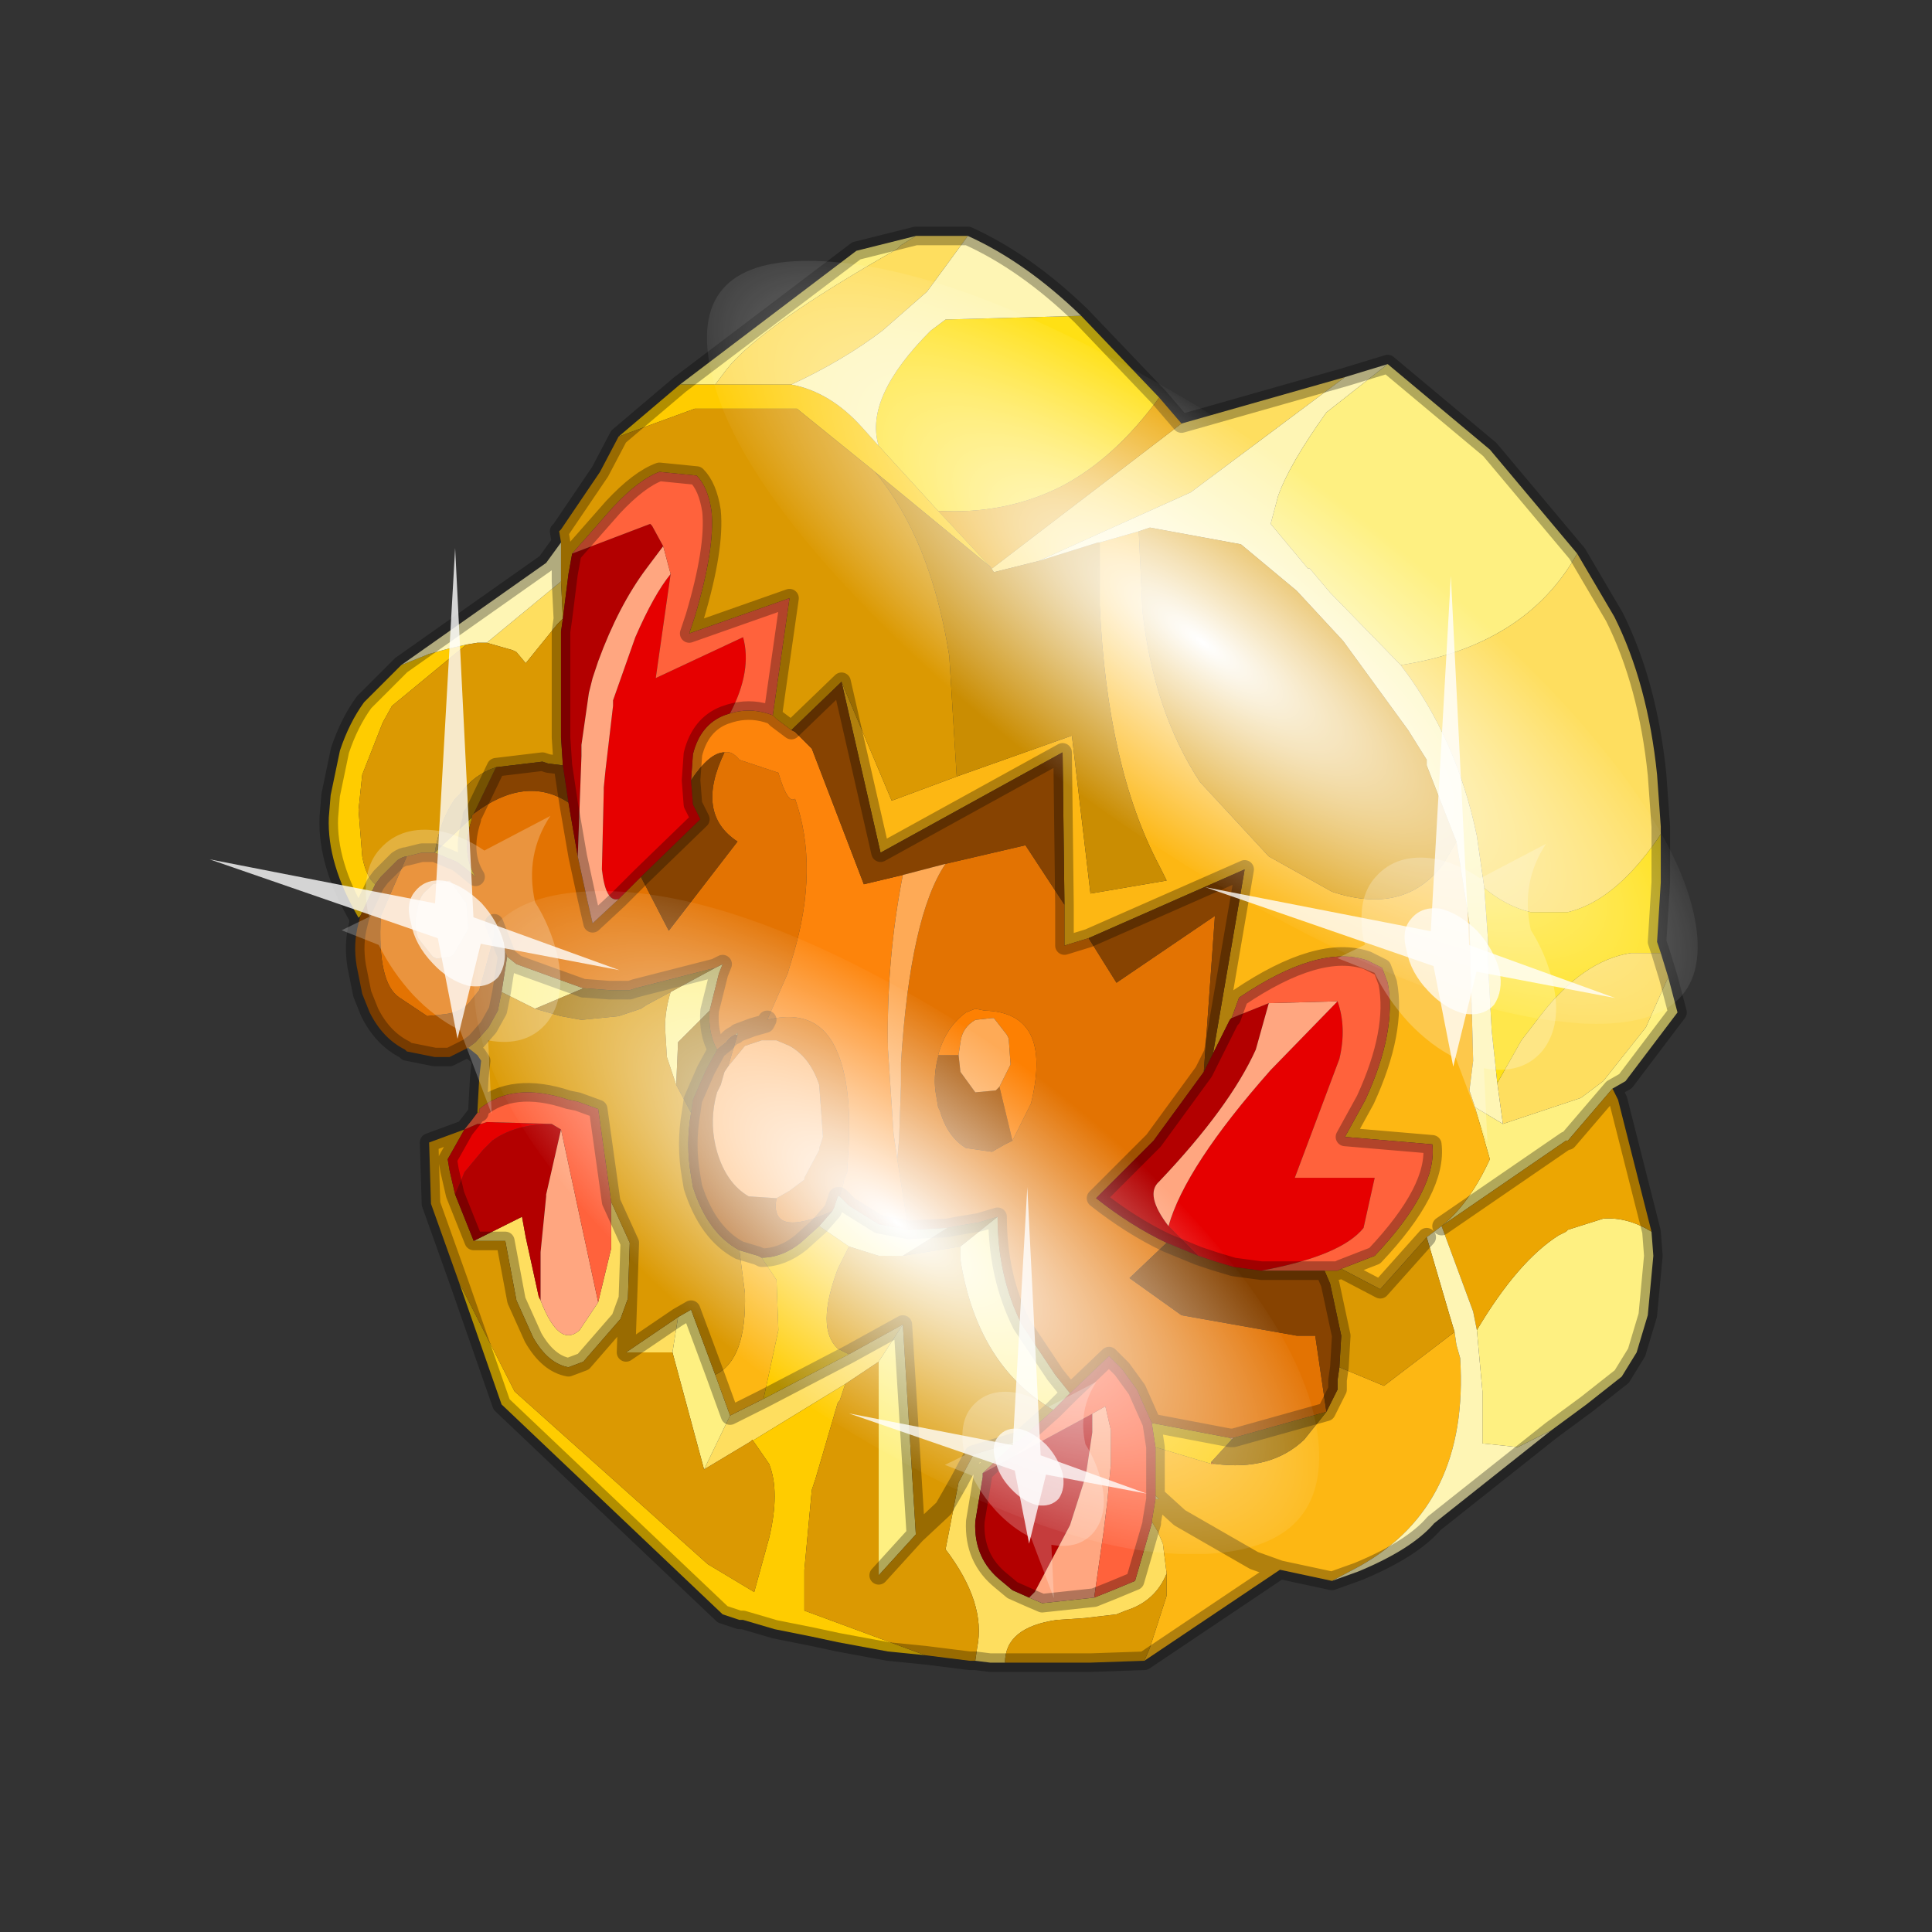 <?xml version="1.0" encoding="UTF-8" standalone="no"?>
<svg xmlns:xlink="http://www.w3.org/1999/xlink" height="520.0px" width="520.0px" xmlns="http://www.w3.org/2000/svg">
  <rect width="100%" height="100%" fill="#333333" stroke="none"/>
  <g transform="matrix(10.0, 0.0, 0.0, 10.0, 0.0, 0.0)">
    <use height="52.0" transform="matrix(1.0, 0.0, 0.0, 1.0, 0.0, 0.0)" width="52.0" xlink:href="#shape0"/>
    <use height="136.85" transform="matrix(-0.042, 0.057, -0.188, -0.14, 48.335, 22.639)" width="148.25" xlink:href="#sprite0"/>
    <use height="20.95" transform="matrix(-0.362, 0.213, 0.377, 0.533, 39.05, 15.5)" width="24.45" xlink:href="#sprite1"/>
    <use height="136.85" transform="matrix(-0.043, 0.059, -0.158, -0.117, 38.131, 36.537)" width="148.25" xlink:href="#sprite0"/>
    <use height="20.95" transform="matrix(-0.362, 0.213, 0.377, 0.533, 12.25, 14.75)" width="24.45" xlink:href="#sprite1"/>
    <use height="20.95" transform="matrix(-0.263, 0.155, 0.274, 0.387, 27.65, 31.95)" width="24.45" xlink:href="#sprite1"/>
  </g>
  <defs>
    <g id="shape0" transform="matrix(1.0, 0.0, 0.0, 1.0, 0.0, 0.0)">
      <path d="M52.0 0.0 L52.0 52.0 0.0 52.0 0.0 0.0 52.0 0.0" fill="#795fa9" fill-opacity="0.0" fill-rule="evenodd" stroke="none"/>
      <path d="M26.05 6.35 L24.95 7.85 23.75 8.9 Q22.7 9.7 21.3 10.35 L19.25 10.35 19.55 9.95 Q20.45 8.8 24.15 6.7 L24.25 6.6 24.65 6.35 26.05 6.35 M27.95 15.1 L26.75 15.4 26.65 15.25 26.7 15.3 31.8 11.4 36.2 10.15 32.05 13.25 27.95 15.1 M40.45 30.25 L40.3 29.15 40.95 28.0 41.45 27.35 Q42.6 25.85 43.9 25.65 L43.95 25.65 44.7 25.65 44.9 26.3 44.3 27.65 43.15 29.1 42.55 29.55 40.45 30.25 M39.95 23.9 L39.75 22.5 Q39.2 19.85 37.7 17.9 39.35 17.65 40.55 16.9 41.75 16.15 42.45 14.9 L43.45 16.6 Q44.35 18.4 44.6 20.85 L44.7 22.25 44.7 22.45 44.6 22.6 Q43.45 24.25 42.2 24.55 L41.2 24.55 Q40.55 24.4 39.95 23.9 M13.1 17.3 L15.1 15.65 15.15 16.65 15.0 16.8 14.15 17.85 13.9 17.55 13.8 17.5 13.1 17.3 M19.8 27.85 L19.85 27.8 19.85 27.85 19.8 27.85 M16.45 32.35 L16.95 33.45 16.9 34.95 16.7 35.5 15.7 36.65 15.3 36.8 Q14.75 36.7 14.35 36.0 L13.9 35.0 13.6 33.4 12.75 33.4 14.05 32.75 14.15 33.3 14.5 34.9 14.55 35.0 Q15.05 36.3 15.6 35.8 L16.1 35.05 16.45 33.6 16.45 32.35 M16.85 36.4 L18.25 35.45 18.1 36.4 16.85 36.4 M20.25 38.75 L20.2 38.8 18.95 39.55 19.65 38.1 20.55 37.65 22.85 36.45 24.3 35.65 23.65 36.65 22.75 37.25 20.3 38.75 20.25 38.75 M27.05 44.75 L26.65 44.75 26.25 44.7 26.3 44.35 Q26.55 43.15 25.45 41.7 L25.8 39.9 26.2 39.15 27.35 38.8 26.45 39.65 26.45 39.75 26.25 40.95 Q26.2 41.95 26.95 42.55 L27.25 42.8 27.7 43.0 28.05 43.15 29.45 43.0 29.95 42.8 30.55 42.55 31.0 41.0 31.0 40.95 31.15 41.2 31.3 41.55 31.4 42.35 Q31.1 43.1 30.3 43.35 L30.05 43.45 29.2 43.55 28.45 43.6 Q27.05 43.8 27.05 44.75 M31.1 40.35 L31.1 40.25 31.2 40.35 31.1 40.35" fill="#fede5f" fill-rule="evenodd" stroke="none"/>
      <path d="M24.65 6.35 L24.25 6.6 24.15 6.7 Q20.45 8.8 19.55 9.95 L19.25 10.35 18.3 10.35 23.05 6.75 24.65 6.35 M37.7 17.9 L35.8 15.95 35.25 15.3 35.2 15.3 34.2 14.1 34.4 13.35 Q34.7 12.5 35.7 11.1 L37.35 9.8 40.1 12.1 42.45 14.9 Q41.75 16.15 40.55 16.9 39.35 17.65 37.7 17.9 M39.7 29.8 L40.45 30.25 42.55 29.55 43.15 29.1 44.3 27.65 44.9 26.3 45.15 27.25 43.75 29.1 43.4 29.3 42.2 30.7 42.15 30.7 38.8 33.0 Q39.55 32.4 40.1 31.2 L39.7 29.8 M22.6 32.2 L22.85 32.45 23.65 32.95 24.45 33.1 25.5 33.05 24.3 33.8 24.25 33.8 23.65 33.8 22.85 33.55 22.05 33.0 22.4 32.6 22.45 32.5 22.55 32.2 22.6 32.2 M15.7 26.6 L14.4 27.15 13.5 26.7 13.65 25.75 13.9 25.95 15.7 26.6 M18.05 26.7 L19.25 26.05 19.45 25.95 19.35 26.2 19.1 27.2 18.25 28.05 18.2 29.2 17.95 28.45 17.9 27.65 Q17.9 27.2 18.05 26.7 M18.25 35.45 L18.6 35.25 19.25 37.0 19.65 38.1 18.95 39.55 18.1 36.4 18.25 35.45 M44.45 33.15 L44.5 33.8 44.35 35.4 44.05 36.4 43.65 37.05 42.7 37.8 41.75 38.5 40.85 38.95 39.9 38.85 39.9 37.45 39.75 35.8 Q40.85 33.95 41.95 33.25 L42.15 33.15 42.2 33.1 43.15 32.8 Q43.8 32.75 44.45 33.15 M25.85 33.55 L26.85 32.75 Q26.85 34.35 27.5 35.65 L28.4 37.0 28.8 37.5 28.35 37.95 Q26.3 36.75 25.85 33.9 L25.85 33.55 M23.65 36.65 L24.3 35.65 24.65 41.3 23.65 42.4 23.65 36.65" fill="#fef081" fill-rule="evenodd" stroke="none"/>
      <path d="M25.75 20.9 L28.85 19.8 29.35 24.05 31.4 23.7 31.2 23.3 Q29.8 20.65 29.6 16.3 L29.6 14.7 29.6 14.6 30.65 14.3 30.75 16.45 Q31.05 19.15 32.3 21.05 L34.15 23.05 35.85 24.0 Q37.8 24.65 38.85 23.25 L39.2 22.65 39.3 23.25 39.55 24.85 39.65 28.55 39.55 29.35 39.7 29.8 40.1 31.2 Q39.55 32.4 38.8 33.0 L38.4 33.3 37.15 34.7 36.1 34.15 37.0 33.8 Q38.7 32.0 38.55 30.8 L36.2 30.6 36.75 29.6 Q37.6 27.75 37.35 26.45 L37.2 26.05 36.8 25.85 Q35.5 25.4 33.35 26.85 L33.15 27.4 33.1 27.45 32.65 28.35 33.5 23.4 29.3 25.25 28.65 25.45 28.65 24.35 28.6 20.25 23.7 22.95 22.65 18.35 24.0 21.55 25.75 20.9 M19.25 37.0 Q20.1 36.6 20.05 34.8 L19.9 33.65 20.4 33.8 20.5 33.85 20.9 34.45 20.95 35.8 20.55 37.65 19.65 38.1 19.25 37.0 M35.85 42.55 L34.45 42.25 30.8 44.7 30.95 44.35 31.4 42.95 31.4 42.35 31.3 41.55 31.15 41.2 31.0 40.95 31.1 40.35 31.2 40.35 31.1 40.25 31.1 38.95 32.6 39.4 32.7 39.4 Q34.2 39.6 35.1 38.75 L35.7 38.0 35.9 37.6 36.0 37.4 36.0 37.15 36.05 36.8 37.25 37.3 39.15 35.85 39.2 36.2 39.3 36.55 Q39.55 40.5 36.6 42.15 L35.85 42.55 M34.45 42.25 L33.75 42.0 31.75 40.85 31.2 40.35 31.75 40.85 33.75 42.0 34.45 42.25" fill="#fdb713" fill-rule="evenodd" stroke="none"/>
      <path d="M23.65 12.0 Q23.25 10.7 25.05 8.9 L25.45 8.6 29.1 8.5 31.2 10.7 Q30.0 12.35 28.55 13.1 27.05 13.85 25.25 13.75 L23.65 12.0 M40.3 29.15 L40.15 27.75 40.05 25.95 40.05 25.3 39.95 23.9 Q40.55 24.4 41.2 24.55 L42.2 24.55 Q43.45 24.25 44.6 22.6 L44.7 22.45 44.7 23.75 44.6 25.35 44.7 25.65 43.95 25.65 43.9 25.65 Q42.6 25.85 41.45 27.35 L40.95 28.0 40.3 29.15" fill="#ffe014" fill-rule="evenodd" stroke="none"/>
      <path d="M31.8 11.4 L26.7 15.3 26.65 15.25 25.25 13.75 Q27.05 13.85 28.55 13.1 30.0 12.35 31.2 10.7 L31.8 11.4 M43.4 29.3 L43.55 29.6 44.45 33.15 Q43.8 32.75 43.15 32.8 L42.2 33.1 42.15 33.15 41.95 33.25 Q40.85 33.95 39.75 35.8 L39.65 35.3 38.8 33.0 42.15 30.7 42.2 30.7 43.4 29.3" fill="#eca602" fill-rule="evenodd" stroke="none"/>
      <path d="M21.3 10.35 Q22.35 10.55 23.2 11.5 L23.65 12.0 25.25 13.75 26.65 15.25 23.55 12.7 21.45 11.0 18.7 11.0 16.65 11.75 18.3 10.35 19.25 10.35 21.3 10.35 M10.8 17.9 L11.55 17.6 12.1 17.45 12.55 17.35 10.55 19.0 10.3 19.45 9.75 20.85 9.65 21.8 9.75 23.05 Q9.85 23.6 10.1 23.8 L9.7 24.65 9.65 24.7 Q8.8 23.25 8.85 22.0 L8.9 21.4 9.15 20.2 Q9.4 19.45 9.8 18.9 L10.7 18.0 10.8 17.9 M11.7 22.95 L12.7 22.0 12.7 22.05 Q12.4 22.95 12.8 23.6 L12.5 23.35 12.3 23.2 11.7 22.95 M12.35 34.5 L13.85 37.45 19.05 42.1 20.3 42.85 20.7 41.4 Q21.0 40.15 20.7 39.4 L20.25 38.75 20.3 38.75 22.75 37.25 22.6 37.7 22.55 37.75 21.95 39.8 21.85 40.1 21.65 42.25 21.65 42.35 21.65 43.35 24.9 44.55 23.9 44.45 22.55 44.2 21.85 44.05 20.85 43.85 20.0 43.6 19.9 43.6 19.45 43.45 13.5 37.8 12.35 34.5 M20.5 33.85 Q21.05 33.85 21.55 33.45 L22.05 33.0 22.85 33.55 22.55 34.15 Q21.95 35.75 22.55 36.3 L22.85 36.45 20.55 37.65 20.95 35.8 20.9 34.45 20.5 33.85 M31.0 38.3 L33.1 38.7 33.15 38.75 32.6 39.35 32.6 39.4 31.1 38.95 31.0 38.3" fill="#ffcc00" fill-rule="evenodd" stroke="none"/>
      <path d="M26.65 15.25 L26.75 15.4 27.95 15.1 29.55 14.6 29.6 14.6 29.6 14.7 29.6 16.3 Q29.8 20.65 31.2 23.3 L31.4 23.7 29.35 24.05 28.85 19.8 25.75 20.9 25.55 17.65 Q25.05 14.5 23.55 12.7 L26.65 15.25" fill="#ca8d02" fill-rule="evenodd" stroke="none"/>
      <path d="M21.3 10.35 Q22.7 9.7 23.75 8.9 L24.95 7.85 26.05 6.35 Q27.6 7.05 29.1 8.5 L25.45 8.6 25.05 8.9 Q23.25 10.7 23.65 12.0 L23.2 11.5 Q22.35 10.55 21.3 10.35 M29.6 14.6 L29.55 14.6 27.95 15.1 32.05 13.25 36.2 10.15 37.35 9.8 35.7 11.1 Q34.7 12.5 34.4 13.35 L34.2 14.1 35.2 15.3 35.25 15.3 35.8 15.95 37.7 17.9 Q39.2 19.85 39.75 22.5 L39.95 23.9 40.05 25.3 40.05 25.95 40.15 27.75 40.3 29.15 40.45 30.25 39.7 29.8 39.55 29.35 39.65 28.55 39.55 24.85 39.3 23.25 39.2 22.65 39.1 22.4 38.4 20.6 38.4 20.45 37.9 19.65 36.15 17.25 34.9 15.9 33.4 14.65 30.95 14.2 30.65 14.3 29.6 14.6 M12.55 17.35 L12.1 17.45 11.55 17.6 10.8 17.9 14.7 15.15 15.1 14.6 15.1 15.65 13.1 17.3 12.85 17.3 12.55 17.35 M41.75 38.5 L38.6 41.0 Q38.0 41.7 36.55 42.3 L35.85 42.55 36.6 42.15 Q39.55 40.5 39.3 36.55 L39.2 36.2 39.15 35.85 39.0 35.35 38.4 33.3 38.8 33.0 39.65 35.3 39.75 35.8 39.9 37.45 39.9 38.85 40.85 38.95 41.75 38.5" fill="#fef5b4" fill-rule="evenodd" stroke="none"/>
      <path d="M23.55 12.7 Q25.05 14.5 25.55 17.65 L25.75 20.9 24.0 21.55 22.65 18.35 21.3 19.65 20.9 19.35 20.8 19.25 21.25 16.1 18.55 17.05 18.7 16.6 Q19.25 14.75 19.15 13.75 19.05 13.1 18.75 12.8 L17.75 12.7 Q17.2 12.9 16.5 13.65 L15.4 14.9 15.3 15.45 15.15 16.65 15.1 15.65 15.1 14.6 15.05 14.3 15.1 14.25 16.15 12.7 16.65 11.75 18.7 11.0 21.45 11.0 23.55 12.7 M30.65 14.3 L30.95 14.2 33.4 14.65 34.9 15.9 36.15 17.25 37.9 19.65 38.4 20.45 38.4 20.6 39.1 22.4 39.2 22.65 38.85 23.25 Q37.8 24.65 35.85 24.0 L34.15 23.05 32.3 21.05 Q31.05 19.15 30.75 16.45 L30.65 14.3 M10.1 23.8 Q9.85 23.6 9.75 23.05 L9.65 21.8 9.75 20.85 10.3 19.45 10.55 19.0 12.55 17.35 12.85 17.3 13.1 17.3 13.8 17.5 13.9 17.55 14.15 17.85 15.0 16.8 15.15 16.65 15.1 17.0 15.1 19.45 15.1 19.5 15.1 19.85 15.15 20.6 14.75 20.55 14.6 20.5 13.35 20.65 Q12.75 20.85 12.4 21.35 L12.25 21.5 Q11.85 22.05 11.7 22.95 L11.45 22.95 11.35 22.95 10.95 23.05 Q10.85 23.05 10.7 23.15 L10.25 23.6 10.1 23.8 M14.4 27.15 L15.1 27.35 15.65 27.45 16.65 27.35 17.1 27.2 17.25 27.15 17.4 27.05 18.05 26.7 Q17.9 27.2 17.9 27.65 L17.95 28.45 18.2 29.2 18.6 29.95 Q18.45 30.8 18.6 31.65 L18.65 31.95 Q19.05 33.2 19.9 33.65 L20.05 34.8 Q20.1 36.6 19.25 37.0 L18.6 35.25 18.25 35.45 16.85 36.4 16.9 34.95 16.85 36.4 18.1 36.4 18.95 39.55 20.2 38.8 20.25 38.75 20.7 39.4 Q21.0 40.15 20.7 41.4 L20.3 42.85 19.05 42.1 13.85 37.45 12.35 34.5 11.6 32.4 11.55 30.75 12.5 30.4 12.05 31.2 12.1 31.5 12.25 32.15 12.75 33.4 13.6 33.4 13.9 35.0 14.35 36.0 Q14.75 36.7 15.3 36.8 L15.7 36.65 16.7 35.5 16.9 34.95 16.95 33.45 16.45 32.35 16.1 29.85 15.55 29.65 15.3 29.6 Q13.8 29.1 12.9 29.85 L12.9 29.95 12.85 29.95 12.85 29.9 12.9 29.0 12.95 28.55 12.85 28.4 12.6 28.2 12.8 28.05 13.15 27.65 13.4 27.2 13.5 26.7 14.4 27.15 M24.9 44.55 L21.65 43.35 21.65 42.35 21.65 42.25 21.85 40.1 21.95 39.8 22.55 37.75 22.6 37.7 22.75 37.25 23.65 36.65 23.65 42.4 24.65 41.3 24.3 35.65 22.85 36.45 22.55 36.3 Q21.95 35.75 22.55 34.15 L22.85 33.55 23.65 33.8 24.25 33.8 24.3 33.8 24.6 33.75 25.85 33.55 25.85 33.9 Q26.3 36.75 28.35 37.95 L27.4 38.8 27.35 38.8 26.2 39.15 25.8 39.9 25.45 41.7 Q26.55 43.15 26.3 44.35 L26.25 44.7 26.1 44.7 24.9 44.55 M30.8 44.7 L29.35 44.75 29.2 44.75 27.05 44.75 Q27.05 43.8 28.45 43.6 L29.2 43.55 30.05 43.45 30.3 43.35 Q31.1 43.1 31.4 42.35 L31.4 42.95 30.95 44.35 30.8 44.7 M38.4 33.3 L39.0 35.35 39.15 35.85 37.25 37.3 36.05 36.8 36.1 35.95 35.8 34.55 35.65 34.2 36.0 34.2 36.1 34.15 37.15 34.7 38.4 33.3 M25.8 39.9 L25.4 40.6 24.65 41.3 25.4 40.6 25.8 39.9" fill="#db9902" fill-rule="evenodd" stroke="none"/>
      <path d="M15.55 23.05 L15.8 24.2 15.95 24.85 16.65 24.2 17.25 23.6 18.0 25.05 19.85 22.65 Q18.7 21.9 19.5 20.25 19.7 20.2 19.9 20.45 L20.95 20.8 Q21.2 21.65 21.4 21.5 22.05 23.35 21.35 25.7 L21.2 26.2 20.65 27.45 Q22.05 27.1 22.55 28.35 22.9 29.2 22.85 30.7 L22.8 31.55 22.7 31.8 22.7 31.85 22.6 32.2 22.55 32.2 22.45 32.5 22.4 32.6 Q20.7 33.35 20.9 32.25 L21.25 32.05 21.65 31.75 21.65 31.7 22.05 30.95 22.05 30.9 22.15 30.6 22.05 29.2 Q21.8 28.45 21.25 28.15 L20.9 28.0 20.5 28.0 20.05 28.15 19.6 28.7 19.85 27.85 19.85 27.8 19.8 27.85 Q19.65 27.9 19.55 28.05 L19.3 28.25 Q19.05 27.8 19.1 27.2 L19.35 26.2 19.45 25.95 19.25 26.05 17.1 26.6 16.95 26.65 16.4 26.65 15.75 26.6 15.7 26.6 13.9 25.95 13.65 25.75 13.3 24.85 13.3 25.2 12.9 26.65 12.7 26.9 Q12.45 27.25 11.95 27.3 L11.5 27.35 10.75 26.85 Q10.15 26.45 10.25 24.65 L10.95 23.05 11.35 22.95 11.45 22.95 11.7 22.95 12.3 23.2 12.5 23.35 12.8 23.6 Q12.4 22.95 12.7 22.05 L12.7 21.95 12.75 21.9 Q14.15 20.85 15.3 21.6 L15.55 23.05 M24.45 33.1 L24.3 32.15 24.15 31.2 24.2 30.65 24.25 29.2 24.25 28.6 Q24.5 24.65 25.45 23.25 L27.6 22.75 28.65 24.35 28.65 25.45 29.3 25.25 30.05 26.45 32.7 24.65 32.4 28.85 31.05 30.7 29.5 32.25 Q30.45 33.0 31.4 33.45 L30.4 34.4 31.8 35.4 34.9 35.95 35.4 35.95 35.7 38.0 33.2 38.7 33.1 38.7 31.0 38.3 30.6 37.4 30.2 36.85 29.85 36.5 28.8 37.5 28.4 37.0 27.5 35.65 Q26.85 34.35 26.85 32.75 L26.35 32.9 25.75 33.0 25.5 33.05 24.45 33.1 M20.65 27.45 L20.6 27.55 20.25 27.65 19.85 27.8 20.25 27.65 20.6 27.55 20.65 27.45 M12.15 23.75 L12.1 23.7 11.65 23.8 11.5 23.95 Q11.3 24.1 11.25 24.4 L11.2 24.65 Q11.15 24.95 11.25 25.25 L11.65 25.75 11.75 25.8 12.1 25.75 12.2 25.7 12.55 25.1 12.6 25.0 12.55 24.3 12.5 24.25 12.15 23.75 M27.25 30.7 L27.75 29.7 Q28.35 27.25 26.5 27.2 L26.25 27.15 26.0 27.25 Q25.45 27.65 25.25 28.4 L25.25 28.45 Q25.1 29.0 25.2 29.5 L25.25 29.8 25.3 29.9 Q25.5 30.6 26.0 30.9 L26.7 31.0 27.05 30.8 27.25 30.7" fill="#e37302" fill-rule="evenodd" stroke="none"/>
      <path d="M9.7 24.65 L10.1 23.8 10.25 23.6 10.7 23.15 Q10.85 23.05 10.95 23.05 L10.25 24.65 Q10.15 26.45 10.75 26.85 L11.5 27.35 11.95 27.3 Q12.45 27.25 12.7 26.9 L12.9 26.65 13.3 25.2 13.3 24.85 13.65 25.75 13.5 26.7 13.4 27.2 13.15 27.65 12.8 28.05 12.6 28.2 12.5 28.25 12.1 28.45 11.7 28.45 10.95 28.3 10.9 28.25 Q10.3 27.95 9.95 27.25 L9.75 26.75 9.6 26.0 Q9.5 25.4 9.65 24.85 L9.7 24.65 M19.3 28.25 L19.55 28.05 Q19.65 27.9 19.8 27.85 L19.85 27.85 19.6 28.7 19.5 28.85 19.4 29.2 19.3 29.4 19.25 29.6 Q19.1 30.3 19.3 31.0 19.55 31.85 20.15 32.2 L20.9 32.25 Q20.7 33.35 22.4 32.6 L22.05 33.0 21.55 33.45 Q21.05 33.85 20.5 33.85 L20.4 33.8 19.9 33.65 Q19.05 33.2 18.65 31.95 L18.6 31.65 Q18.45 30.8 18.6 29.95 L18.65 29.6 19.0 28.8 19.3 28.25 M27.25 30.7 L27.05 30.8 26.7 31.0 26.0 30.9 Q25.5 30.6 25.3 29.9 L25.25 29.8 25.2 29.5 Q25.1 29.0 25.25 28.45 L25.25 28.4 25.8 28.4 25.85 28.85 26.25 29.4 26.8 29.35 26.9 29.25 27.25 30.7" fill="#a95401" fill-rule="evenodd" stroke="none"/>
      <path d="M25.25 28.4 Q25.45 27.65 26.0 27.25 L26.25 27.15 26.5 27.2 Q28.35 27.25 27.75 29.7 L27.25 30.7 26.9 29.25 27.15 28.75 27.2 28.65 27.15 27.95 27.1 27.85 26.75 27.4 26.7 27.4 26.25 27.45 Q25.9 27.65 25.85 28.05 L25.8 28.4 25.25 28.4" fill="#fd8002" fill-rule="evenodd" stroke="none"/>
      <path d="M20.8 19.25 L20.9 19.35 21.3 19.65 21.4 19.7 21.85 20.15 23.25 23.8 24.3 23.55 Q23.85 25.85 23.9 28.25 L24.0 29.75 24.05 30.5 24.15 31.2 24.3 32.15 24.45 33.1 23.65 32.95 22.85 32.45 22.6 32.2 22.7 31.85 22.7 31.8 22.8 31.55 22.85 30.7 Q22.9 29.2 22.55 28.35 22.05 27.1 20.65 27.45 L21.2 26.2 21.35 25.7 Q22.05 23.35 21.4 21.5 21.2 21.65 20.95 20.8 L19.9 20.45 Q19.7 20.2 19.5 20.25 19.1 20.25 18.6 21.0 L18.65 20.3 Q18.85 19.5 19.5 19.25 L19.65 19.2 Q20.15 19.05 20.65 19.2 L20.8 19.25" fill="#fd840b" fill-rule="evenodd" stroke="none"/>
      <path d="M21.3 19.65 L22.65 18.35 23.7 22.95 28.6 20.25 28.65 24.35 27.6 22.75 25.45 23.25 24.3 23.55 23.25 23.8 21.85 20.15 21.4 19.7 21.3 19.65 M18.6 21.0 Q19.1 20.25 19.5 20.25 18.7 21.9 19.85 22.65 L18.0 25.05 17.25 23.6 18.85 22.05 18.8 21.95 18.65 21.65 18.6 21.0 M13.35 20.65 L14.6 20.5 14.75 20.55 15.15 20.6 15.3 21.6 Q14.15 20.85 12.75 21.9 L13.35 20.65 M35.65 34.2 L35.8 34.55 36.1 35.95 36.05 36.8 36.0 37.15 36.0 37.4 35.9 37.6 35.7 38.0 35.4 35.95 34.9 35.95 31.8 35.4 30.4 34.4 31.4 33.45 32.25 33.8 32.7 33.95 33.2 34.1 33.95 34.2 35.65 34.2 M32.65 28.35 L32.4 28.85 32.7 24.65 30.05 26.45 29.3 25.25 33.5 23.4 32.65 28.35" fill="#874301" fill-rule="evenodd" stroke="none"/>
      <path d="M24.15 31.2 L24.05 30.5 24.0 29.75 23.9 28.25 Q23.85 25.85 24.3 23.55 L25.45 23.25 Q24.5 24.65 24.25 28.6 L24.25 29.2 24.2 30.65 24.15 31.2 M19.6 28.7 L20.05 28.15 20.5 28.0 20.9 28.0 21.25 28.15 Q21.8 28.45 22.05 29.2 L22.15 30.6 22.05 30.9 22.05 30.95 21.65 31.7 21.65 31.75 21.25 32.05 20.9 32.25 20.15 32.2 Q19.55 31.85 19.3 31.0 19.1 30.3 19.25 29.6 L19.3 29.4 19.4 29.2 19.5 28.85 19.6 28.7 M12.15 23.75 L12.5 24.25 12.55 24.3 12.6 25.0 12.55 25.1 12.2 25.7 12.1 25.75 11.75 25.8 11.65 25.75 11.25 25.25 Q11.15 24.95 11.2 24.65 L11.25 24.4 Q11.3 24.1 11.5 23.95 L11.65 23.8 12.1 23.7 12.15 23.75 M12.7 22.0 L12.7 21.95 12.7 22.05 12.7 22.0 M25.8 28.4 L25.85 28.05 Q25.9 27.65 26.25 27.45 L26.7 27.4 26.75 27.4 27.1 27.85 27.15 27.95 27.2 28.65 27.15 28.75 26.9 29.25 26.8 29.35 26.25 29.4 25.85 28.85 25.8 28.4 M33.1 38.7 L33.2 38.7 33.15 38.75 33.1 38.7" fill="#feaa56" fill-rule="evenodd" stroke="none"/>
      <path d="M19.25 26.05 L19.45 25.95 19.25 26.05 M32.6 39.4 L32.6 39.35 32.7 39.4 32.6 39.4" fill="#ca6502" fill-rule="evenodd" stroke="none"/>
      <path d="M15.4 14.9 L17.5 14.1 17.55 14.15 17.85 14.7 17.4 15.3 Q16.65 16.3 16.1 17.8 L15.95 18.25 15.85 18.65 15.65 20.05 15.65 20.35 15.55 23.05 15.3 21.6 15.15 20.6 15.1 19.85 15.1 19.5 15.1 19.45 15.1 17.0 15.15 16.65 15.3 15.45 15.4 14.9 M14.85 30.25 L15.1 30.4 14.7 32.15 14.7 32.2 14.55 33.7 14.55 34.65 14.55 35.0 14.5 34.9 14.15 33.3 14.05 32.75 12.75 33.4 12.25 32.15 12.4 31.8 12.5 31.55 13.0 30.95 13.25 30.7 13.4 30.6 Q14.0 30.25 14.85 30.25 M33.15 27.4 L34.15 27.0 33.8 28.25 Q33.1 29.8 31.2 31.8 30.8 32.15 31.45 33.0 L32.25 33.8 31.4 33.45 Q30.45 33.0 29.5 32.25 L31.05 30.7 32.4 28.85 32.65 28.35 33.1 27.45 33.15 27.4 M29.4 38.05 L29.4 38.55 29.25 39.55 29.2 39.8 28.8 41.05 27.85 42.85 27.7 43.0 27.25 42.8 26.95 42.55 Q26.2 41.95 26.25 40.95 L26.45 39.75 26.45 39.65 29.4 38.05" fill="#b30000" fill-rule="evenodd" stroke="none"/>
      <path d="M18.05 15.45 L17.65 18.25 20.0 17.15 Q20.25 18.05 19.65 19.2 L19.5 19.25 Q18.85 19.5 18.65 20.3 L18.6 21.0 18.65 21.65 18.8 21.95 18.85 22.05 17.25 23.6 16.65 24.2 Q16.3 24.3 16.2 23.4 L16.25 21.3 16.25 21.2 16.3 20.7 16.5 19.0 16.5 18.85 17.1 17.15 Q17.6 16.0 18.05 15.45 M12.5 30.4 L12.85 30.25 12.95 30.25 13.1 30.2 14.85 30.25 Q14.0 30.25 13.4 30.6 L13.25 30.7 13.0 30.95 12.5 31.55 12.4 31.8 12.25 32.15 12.1 31.5 12.05 31.2 12.5 30.4 M32.25 33.8 L31.45 33.0 Q31.9 31.4 34.2 28.8 L36.0 26.95 Q36.25 27.65 36.05 28.5 L35.6 29.7 34.85 31.7 37.0 31.7 36.7 33.05 Q36.1 33.8 33.95 34.2 L33.2 34.1 32.7 33.95 32.25 33.8" fill="#e60000" fill-rule="evenodd" stroke="none"/>
      <path d="M17.85 14.7 L18.05 15.45 Q17.6 16.0 17.1 17.15 L16.5 18.85 16.5 19.0 16.3 20.7 16.25 21.2 16.25 21.3 16.2 23.4 Q16.3 24.3 16.65 24.2 L15.95 24.85 15.8 24.2 15.55 23.05 15.65 20.35 15.65 20.05 15.85 18.65 15.95 18.25 16.1 17.8 Q16.65 16.3 17.4 15.3 L17.85 14.7 M15.1 30.4 L16.1 35.05 15.6 35.8 Q15.05 36.3 14.55 35.0 L14.55 34.65 14.55 33.7 14.7 32.2 14.7 32.15 15.1 30.4 M31.45 33.0 Q30.8 32.15 31.2 31.8 33.1 29.8 33.8 28.25 L34.15 27.0 36.0 26.95 34.2 28.8 Q31.9 31.4 31.45 33.0 M29.4 38.05 L29.75 37.85 29.9 38.5 29.9 39.4 29.8 40.45 29.7 41.25 29.45 43.0 28.05 43.15 27.7 43.0 27.85 42.85 28.8 41.05 29.2 39.8 29.25 39.55 29.4 38.55 29.4 38.05" fill="#ffa680" fill-rule="evenodd" stroke="none"/>
      <path d="M15.4 14.9 L16.5 13.65 Q17.2 12.9 17.75 12.7 L18.75 12.8 Q19.05 13.1 19.15 13.75 19.25 14.75 18.7 16.6 L18.55 17.05 21.25 16.1 20.8 19.25 20.65 19.2 Q20.15 19.05 19.65 19.2 20.25 18.05 20.0 17.15 L17.65 18.25 18.05 15.45 17.85 14.7 17.55 14.15 17.5 14.1 15.4 14.9 M12.85 29.95 L12.9 29.95 12.9 29.85 Q13.8 29.1 15.3 29.6 L15.55 29.65 16.1 29.85 16.45 32.35 16.45 33.6 16.1 35.05 15.1 30.4 14.85 30.25 13.1 30.2 12.95 30.25 12.85 30.25 12.5 30.4 12.7 30.15 12.85 29.95 M36.1 34.15 L36.0 34.2 35.65 34.2 33.95 34.2 Q36.1 33.8 36.7 33.05 L37.0 31.7 34.85 31.7 35.6 29.7 36.05 28.5 Q36.25 27.65 36.0 26.95 L34.15 27.0 33.15 27.4 33.35 26.85 Q35.5 25.4 36.8 25.85 L37.2 26.05 37.35 26.45 Q37.6 27.75 36.75 29.6 L36.2 30.6 38.55 30.8 Q38.7 32.0 37.0 33.8 L36.1 34.15 M28.8 37.5 L29.85 36.5 30.2 36.85 30.6 37.4 31.0 38.3 31.1 38.95 31.1 40.25 31.1 40.35 31.0 40.95 31.0 41.0 30.55 42.55 29.95 42.8 29.45 43.0 29.7 41.25 29.8 40.45 29.9 39.4 29.9 38.5 29.75 37.85 29.4 38.05 26.45 39.65 27.35 38.8 27.4 38.8 28.35 37.95 28.8 37.5" fill="#ff623c" fill-rule="evenodd" stroke="none"/>
      <path d="M15.7 26.6 L15.75 26.6 16.4 26.65 16.95 26.65 17.1 26.6 19.25 26.05 18.05 26.7 17.4 27.05 17.25 27.15 17.1 27.2 16.65 27.35 15.65 27.45 15.1 27.35 14.4 27.15 15.7 26.6 M19.1 27.2 Q19.05 27.8 19.3 28.25 L19.0 28.8 18.65 29.6 18.6 29.95 18.2 29.2 18.25 28.05 19.1 27.2 M11.7 22.95 Q11.85 22.05 12.25 21.5 L12.4 21.35 Q12.75 20.85 13.35 20.65 L12.75 21.9 12.7 21.95 12.7 22.0 11.7 22.95 M25.5 33.05 L25.75 33.0 26.35 32.9 26.85 32.75 25.85 33.55 24.6 33.75 24.3 33.8 25.5 33.05 M33.2 38.7 L35.7 38.0 35.1 38.75 Q34.2 39.6 32.7 39.4 L32.6 39.35 33.15 38.75 33.2 38.7" fill="#a77503" fill-rule="evenodd" stroke="none"/>
      <path d="M29.1 8.5 Q27.6 7.05 26.05 6.35 L24.65 6.35 23.05 6.75 18.3 10.35 16.65 11.75 16.15 12.7 15.1 14.25 15.05 14.3 15.1 14.6 14.7 15.15 10.8 17.9 10.7 18.0 9.8 18.9 Q9.4 19.45 9.15 20.2 L8.9 21.4 8.85 22.0 Q8.8 23.25 9.65 24.7 M36.2 10.15 L31.8 11.4 31.2 10.7 29.1 8.5 M37.35 9.8 L36.2 10.15 M42.45 14.9 L40.1 12.1 37.35 9.8 M44.7 22.45 L44.7 22.25 44.6 20.85 Q44.35 18.4 43.45 16.6 L42.45 14.9 M9.7 24.65 L10.1 23.8 10.25 23.6 10.7 23.15 Q10.85 23.05 10.95 23.05 L11.35 22.95 11.45 22.95 11.7 22.95 12.3 23.2 12.5 23.35 12.8 23.6 Q12.4 22.95 12.7 22.05 M15.1 15.65 L15.1 14.6 M15.4 14.9 L16.5 13.65 Q17.2 12.9 17.75 12.7 L18.75 12.8 Q19.05 13.1 19.15 13.75 19.25 14.75 18.7 16.6 L18.55 17.05 21.25 16.1 20.8 19.25 20.9 19.35 21.3 19.65 22.65 18.35 M19.65 19.2 Q20.15 19.05 20.65 19.2 L20.8 19.25 M15.55 23.05 L15.8 24.2 15.95 24.85 16.65 24.2 M15.15 16.65 L15.3 15.45 15.4 14.9 M15.15 20.6 L15.1 19.85 15.1 19.5 15.1 19.45 15.1 17.0 15.15 16.65 15.1 15.65 M22.6 32.2 L22.85 32.45 23.65 32.95 24.45 33.1 M28.65 24.35 L28.6 20.25 23.7 22.95 22.65 18.35 M17.25 23.6 L16.65 24.2 M18.6 21.0 L18.65 20.3 Q18.85 19.5 19.5 19.25 L19.65 19.2 M17.25 23.6 L18.85 22.05 18.8 21.95 18.65 21.65 18.6 21.0 M13.35 20.65 L14.6 20.5 14.75 20.55 15.15 20.6 15.3 21.6 15.55 23.05 M19.25 26.05 L17.1 26.6 16.95 26.65 16.4 26.65 15.75 26.6 15.7 26.6 M19.25 26.05 L19.45 25.95 19.35 26.2 19.1 27.2 Q19.05 27.8 19.3 28.25 L19.55 28.05 Q19.65 27.9 19.8 27.85 M19.85 27.8 L20.25 27.65 20.6 27.55 20.65 27.45 M18.6 29.95 L18.65 29.6 19.0 28.8 19.3 28.25 M22.4 32.6 L22.45 32.5 22.55 32.2 22.6 32.2 M13.35 20.65 L12.75 21.9 M13.3 24.85 L13.65 25.75 13.9 25.95 15.7 26.6 M12.7 21.95 L12.7 22.05 M12.6 28.2 L12.5 28.25 12.1 28.45 11.7 28.45 10.95 28.3 10.9 28.25 Q10.3 27.95 9.95 27.25 L9.75 26.75 9.6 26.0 Q9.5 25.4 9.65 24.85 L9.65 24.7 M9.65 24.85 L9.7 24.65 M13.5 26.7 L13.4 27.2 13.15 27.65 12.8 28.05 12.6 28.2 12.85 28.4 12.95 28.55 12.9 29.0 12.85 29.9 12.85 29.95 12.9 29.95 12.9 29.85 Q13.8 29.1 15.3 29.6 L15.55 29.65 16.1 29.85 16.45 32.35 16.95 33.45 16.9 34.95 16.85 36.4 18.25 35.45 18.6 35.25 19.25 37.0 19.65 38.1 20.55 37.65 22.85 36.45 M19.9 33.65 Q19.05 33.2 18.65 31.95 L18.6 31.65 Q18.45 30.8 18.6 29.95 M13.65 25.75 L13.5 26.7 M12.85 29.95 L12.7 30.15 12.5 30.4 12.05 31.2 12.1 31.5 12.25 32.15 12.75 33.4 13.6 33.4 13.9 35.0 14.35 36.0 Q14.75 36.7 15.3 36.8 L15.7 36.65 16.7 35.5 16.9 34.95 M12.5 30.4 L11.55 30.75 11.6 32.4 12.35 34.5 13.5 37.8 19.45 43.45 19.9 43.6 20.0 43.6 20.85 43.85 21.85 44.05 22.55 44.2 23.9 44.45 24.9 44.55 M22.05 33.0 L21.55 33.45 Q21.05 33.85 20.5 33.85 L20.4 33.8 19.9 33.65 M22.05 33.0 L22.4 32.6 M44.7 25.65 L44.6 25.35 44.7 23.75 44.7 22.45 M44.7 25.65 L44.9 26.3 45.15 27.25 43.75 29.1 43.4 29.3 43.55 29.6 44.45 33.15 44.5 33.8 44.35 35.4 44.05 36.4 43.65 37.05 42.7 37.8 41.75 38.5 38.6 41.0 Q38.0 41.7 36.55 42.3 L35.85 42.55 34.45 42.25 30.8 44.7 29.35 44.75 29.2 44.75 27.05 44.75 26.65 44.75 26.25 44.7 26.1 44.7 24.9 44.55 M43.4 29.3 L42.2 30.7 42.15 30.7 38.8 33.0 M38.4 33.3 L37.15 34.7 36.1 34.15 36.0 34.2 35.65 34.2 35.8 34.55 36.1 35.95 36.05 36.8 36.0 37.15 36.0 37.4 35.9 37.6 35.7 38.0 M33.15 27.4 L33.1 27.45 32.65 28.35 32.4 28.85 31.05 30.7 29.5 32.25 Q30.45 33.0 31.4 33.45 L32.25 33.8 32.7 33.95 33.2 34.1 33.95 34.2 35.65 34.2 M33.15 27.4 L33.35 26.85 Q35.5 25.4 36.8 25.85 L37.2 26.05 37.35 26.45 Q37.6 27.75 36.75 29.6 L36.2 30.6 38.55 30.8 Q38.7 32.0 37.0 33.8 L36.1 34.15 M29.3 25.25 L33.5 23.4 32.65 28.35 M28.65 24.35 L28.65 25.45 29.3 25.25 M26.85 32.75 L26.35 32.9 25.75 33.0 25.5 33.05 24.45 33.1 M26.85 32.75 Q26.85 34.35 27.5 35.65 L28.4 37.0 28.8 37.5 29.85 36.5 30.2 36.85 30.6 37.4 31.0 38.3 33.1 38.7 33.2 38.7 35.7 38.0 M24.3 35.65 L22.85 36.45 M27.7 43.0 L28.05 43.15 29.45 43.0 29.95 42.8 30.55 42.55 31.0 41.0 31.0 40.95 31.1 40.35 31.1 40.25 31.1 38.95 31.0 38.3 M28.35 37.95 L28.8 37.5 M28.35 37.95 L27.4 38.8 27.35 38.8 26.45 39.65 M31.1 40.35 L31.2 40.35 31.1 40.25 M31.2 40.35 L31.75 40.85 33.75 42.0 34.45 42.25 M27.7 43.0 L27.25 42.8 26.95 42.55 Q26.2 41.95 26.25 40.95 L26.45 39.75 26.45 39.65 M23.65 42.4 L24.65 41.3 24.3 35.65 M24.65 41.3 L25.4 40.6 25.8 39.9 26.2 39.15 27.35 38.8" fill="none" stroke="#000000" stroke-linecap="round" stroke-linejoin="round" stroke-opacity="0.302" stroke-width="0.5"/>
    </g>
    <g id="sprite0" transform="matrix(1.0, 0.0, 0.0, 1.0, 73.5, 65.0)">
      <use height="136.85" transform="matrix(1.0, 0.0, 0.0, 1.0, -73.5, -65.0)" width="148.25" xlink:href="#shape1"/>
    </g>
    <g id="shape1" transform="matrix(1.0, 0.0, 0.0, 1.0, 73.5, 65.0)">
      <path d="M36.65 -54.65 Q60.05 -42.0 69.75 -17.95 80.55 8.9 68.0 34.1 55.45 59.35 26.8 68.2 -1.8 77.05 -29.7 64.3 -57.6 51.6 -68.45 24.75 -79.3 -2.05 -66.75 -27.25 L-66.7 -27.3 Q-54.1 -52.5 -25.5 -61.4 3.1 -70.2 31.0 -57.5 L36.65 -54.65" fill="url(#gradient0)" fill-rule="evenodd" stroke="none"/>
    </g>
    <radialGradient cx="0" cy="0" gradientTransform="matrix(0.091, 0.0, 0.0, 0.091, 0.6, 3.4)" gradientUnits="userSpaceOnUse" id="gradient0" r="819.2" spreadMethod="pad">
      <stop offset="0.0" stop-color="#ffffff"/>
      <stop offset="1.0" stop-color="#ffffff" stop-opacity="0.0"/>
    </radialGradient>
    <g id="sprite1" transform="matrix(1.0, 0.0, 0.0, 1.0, 0.0, 0.0)">
      <use height="20.95" transform="matrix(1.0, 0.0, 0.0, 1.0, 0.0, 0.0)" width="24.45" xlink:href="#shape2"/>
    </g>
    <g id="shape2" transform="matrix(1.0, 0.0, 0.0, 1.0, 0.0, 0.0)">
      <path d="M14.85 11.4 Q15.8 11.6 16.25 12.45 16.85 13.3 16.6 14.35 16.4 15.3 15.55 15.9 14.65 16.4 13.65 16.2 12.65 15.9 12.1 15.1 11.6 14.2 11.8 13.2 12.1 12.2 12.9 11.65 13.8 11.15 14.85 11.4" fill="#ffffff" fill-opacity="0.788" fill-rule="evenodd" stroke="none"/>
      <path d="M14.85 11.4 Q13.8 11.15 12.9 11.65 12.1 12.2 11.8 13.2 11.6 14.2 12.1 15.1 12.65 15.9 13.65 16.2 14.65 16.4 15.55 15.9 16.4 15.3 16.6 14.35 16.85 13.3 16.25 12.45 15.8 11.6 14.85 11.4 M18.2 11.35 L20.15 11.25 18.75 12.55 Q19.05 13.8 18.8 15.05 18.5 16.35 17.65 17.3 L19.1 20.95 16.55 18.25 Q14.8 19.3 12.8 18.85 10.8 18.35 9.75 16.65 9.05 15.5 8.95 14.3 7.75 12.4 4.95 11.55 L9.7 11.4 Q10.3 10.4 11.35 9.75 13.1 8.75 15.1 9.15 16.95 9.5 18.1 11.15 L18.2 11.35" fill="#ffffff" fill-opacity="0.235" fill-rule="evenodd" stroke="none"/>
      <path d="M15.4 13.55 L18.1 17.55 13.35 14.65 7.05 18.5 12.75 13.55 0.0 0.0 14.25 12.25 24.45 5.95 15.4 13.55" fill="#ffffff" fill-opacity="0.788" fill-rule="evenodd" stroke="none"/>
    </g>
  </defs>
</svg>
